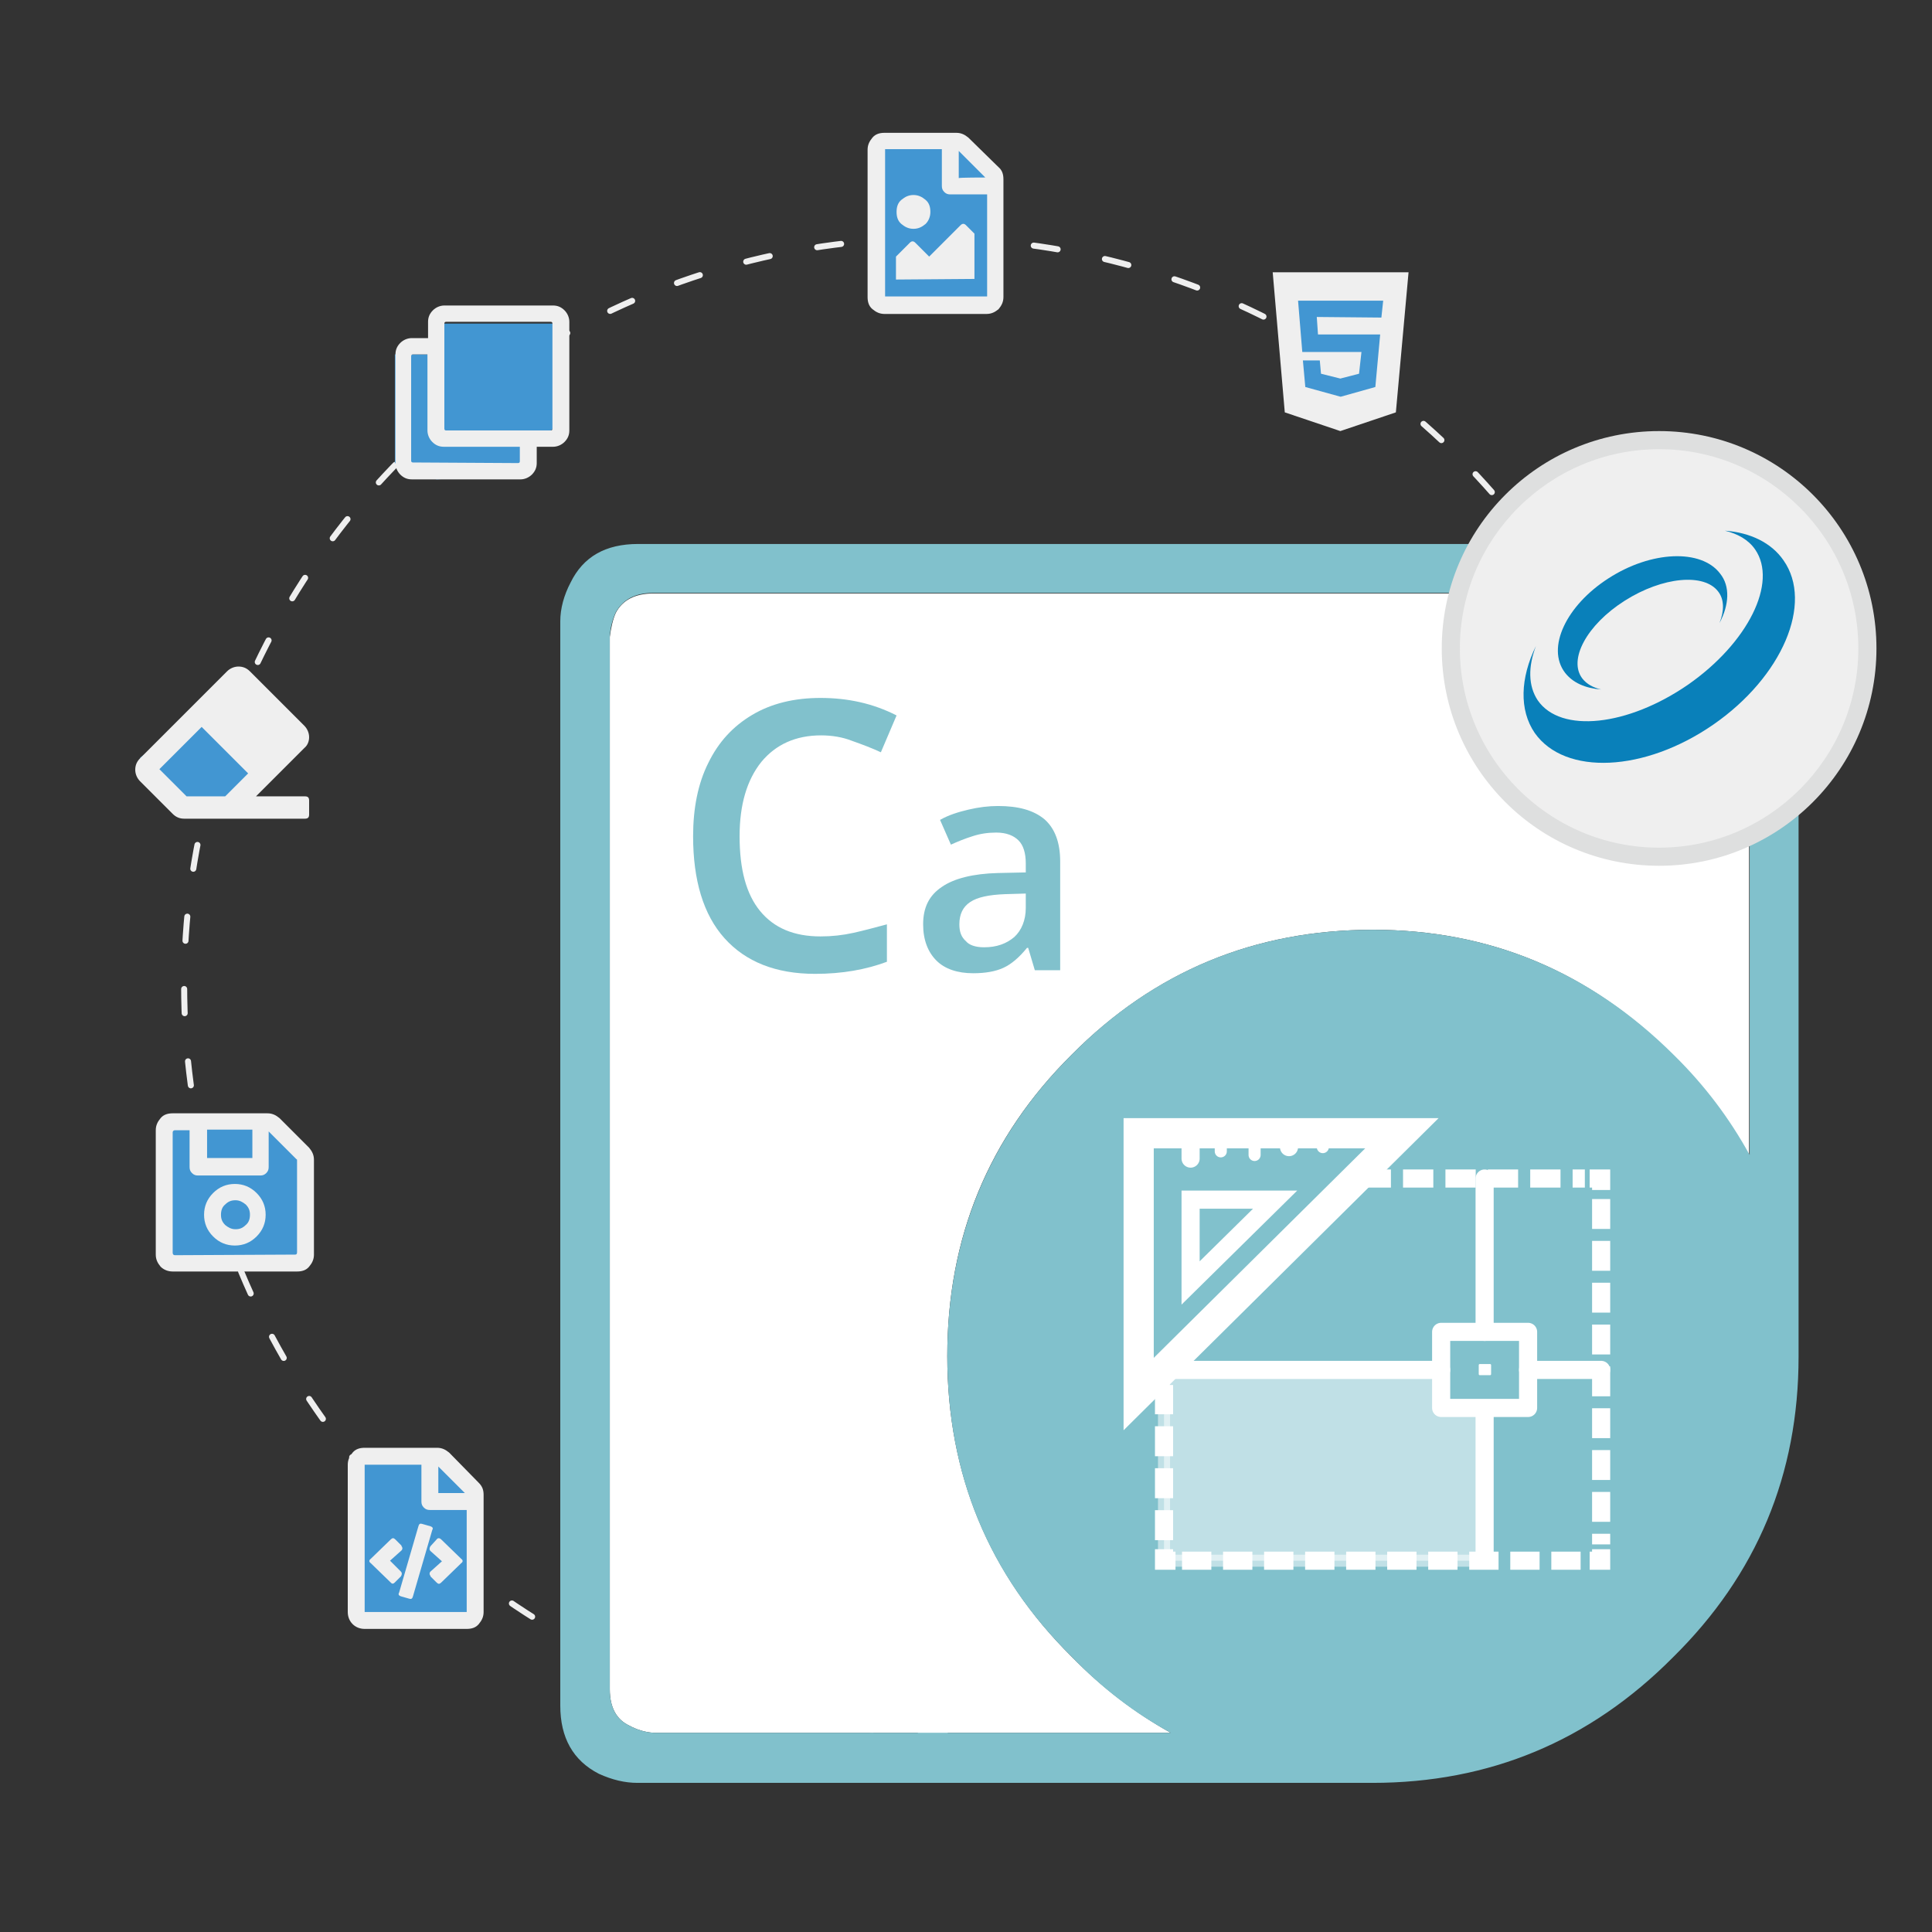 <?xml version="1.0" encoding="utf-8"?>
<!-- Generator: Adobe Illustrator 25.0.1, SVG Export Plug-In . SVG Version: 6.00 Build 0)  -->
<svg version="1.1" id="Layer_1" xmlns="http://www.w3.org/2000/svg" xmlns:xlink="http://www.w3.org/1999/xlink" x="0px" y="0px"
	 viewBox="0 0 320 320" style="enable-background:new 0 0 320 320;" xml:space="preserve">
<rect x="0" y="0" width="320" height="320" fill="#333333" stroke="none"/>
<style type="text/css">
	.st0{fill:none;stroke:#EFEFEF;stroke-linecap:round;stroke-linejoin:round;stroke-miterlimit:10;stroke-dasharray:4,8;}
	.st1{fill-rule:evenodd;clip-rule:evenodd;fill:#FFFFFF;}
	.st2{fill-rule:evenodd;clip-rule:evenodd;fill:#81C1CC;}
	.st3{fill:#81C1CC;}
	.st4{fill:none;stroke:#FFFFFF;stroke-width:3;stroke-miterlimit:10;}
	.st5{fill:none;stroke:#FFFFFF;stroke-width:3;stroke-miterlimit:10;stroke-dasharray:4.854,1.942;}
	.st6{fill:none;stroke:#FFFFFF;stroke-width:3;stroke-miterlimit:10;stroke-dasharray:4.965,1.986;}
	.st7{fill:none;stroke:#FFFFFF;stroke-width:3;stroke-miterlimit:10;stroke-dasharray:5.016,2.006;}
	.st8{fill:none;stroke:#FFFFFF;stroke-width:3;stroke-miterlimit:10;stroke-dasharray:4.95,1.98;}
	.st9{fill:none;stroke:#FFFFFF;stroke-width:3;stroke-linecap:round;stroke-linejoin:round;stroke-miterlimit:10;}
	.st10{fill:#FFFFFF;stroke:#FFFFFF;stroke-width:0.348;stroke-linecap:round;stroke-linejoin:round;stroke-miterlimit:10;}
	.st11{fill:none;stroke:#FFFFFF;stroke-width:5;stroke-miterlimit:10;}
	.st12{fill:none;stroke:#FFFFFF;stroke-width:2;stroke-linecap:round;stroke-linejoin:round;stroke-miterlimit:10;}
	
		.st13{opacity:0.5;fill:#FFFFFF;stroke:#FFFFFF;stroke-width:2;stroke-linecap:round;stroke-linejoin:round;stroke-miterlimit:10;enable-background:new    ;}
	.st14{fill:#EFEFEF;}
	.st15{fill:#DEDFDF;}
	.st16{fill:#4296D2;}
	.st17{fill:#0980BA;}
</style>
<circle class="st0" cx="154.2" cy="163.2" r="123.7"/>
<g id="_x2E_NET">
	<path id="XMLID_8_" class="st1" d="M227.4,154c-19.6,0-36.2,6.9-49.9,20.7c-13.8,13.7-20.6,30.3-20.6,49.9s6.9,36.2,20.6,49.8
		c5.1,5.2,10.5,9.3,16.4,12.6h-85.7c-1.4-0.1-2.7-0.5-4-1.2c-2.1-1-3.2-3-3.2-6V105.5c0.2-1.5,0.5-2.9,1-4c1.1-2.1,3.2-3.2,6.2-3.2
		h174.3l1.2,0.3c1,0.2,1.9,0.4,2.7,0.8c2.2,1,3.3,3.1,3.3,6.2v85.8c-3.2-5.9-7.4-11.4-12.6-16.6C263.3,160.9,246.7,154,227.4,154z"
		/>
	<g>
		<path id="XMLID_2_" class="st2" d="M227.4,154c19.3,0,35.9,6.9,49.8,20.7c5.2,5.1,9.3,10.6,12.6,16.6v-85.8c0-3.1-1.1-5.1-3.3-6.2
			c-0.8-0.3-1.7-0.6-2.7-0.8l-1.2-0.3H108.2c-3,0-5,1.1-6.2,3.2c-0.5,1.1-0.9,2.4-1,4v174.4c0,3,1.1,5,3.2,6c1.3,0.7,2.6,1.1,4,1.2
			h85.7c-5.9-3.2-11.4-7.4-16.4-12.6c-13.8-13.6-20.6-30.2-20.6-49.8s6.9-36.3,20.6-49.9C191.1,160.9,207.8,154,227.4,154z
			 M287.1,90.4c1.9,0.3,3.3,0.8,4.4,1.4c4.3,2.1,6.4,5.8,6.4,11.2v121.7c0,19.5-6.9,36.1-20.8,49.8c-13.8,13.9-30.4,20.8-49.8,20.8
			H105.6c-2.1,0-4.2-0.5-6.4-1.5c-4.3-2.2-6.4-6-6.4-11.3V102.9c0-2.1,0.6-4.3,1.7-6.4c2.1-4.3,5.8-6.4,11.2-6.4h179.5L287.1,90.4z"
			/>
		<g>
			<path class="st3" d="M136,121.8c-4.2,0-7.5,1.5-9.9,4.4c-2.4,3-3.6,7.1-3.6,12.3c0,5.5,1.1,9.6,3.4,12.4c2.3,2.8,5.6,4.2,10,4.2
				c1.9,0,3.7-0.2,5.5-0.6c1.8-0.4,3.6-0.9,5.5-1.4v6.2c-3.5,1.3-7.4,2-11.9,2c-6.5,0-11.5-2-15-5.9s-5.2-9.6-5.2-16.9
				c0-4.6,0.8-8.7,2.5-12.1c1.7-3.5,4.1-6.1,7.3-8s7-2.8,11.3-2.8c4.5,0,8.7,0.9,12.6,2.9l-2.6,6.1c-1.5-0.7-3.1-1.3-4.8-1.9
				C139.6,122.1,137.8,121.8,136,121.8z"/>
			<path class="st3" d="M171.4,160.7l-1.1-3.7h-0.2c-1.3,1.6-2.6,2.7-3.9,3.3c-1.3,0.6-3,0.9-5,0.9c-2.6,0-4.7-0.7-6.1-2.1
				s-2.2-3.4-2.2-6c0-2.8,1-4.8,3.1-6.2c2-1.4,5.2-2.2,9.3-2.3l4.6-0.1V143c0-1.7-0.4-3-1.2-3.8s-2-1.3-3.7-1.3
				c-1.4,0-2.7,0.2-3.9,0.6c-1.3,0.4-2.5,0.9-3.6,1.4l-1.8-4.1c1.4-0.8,3-1.3,4.7-1.7s3.3-0.6,4.9-0.6c3.4,0,5.9,0.7,7.7,2.2
				c1.7,1.5,2.6,3.8,2.6,7v18L171.4,160.7L171.4,160.7z M163,156.9c2.1,0,3.7-0.6,5-1.7c1.2-1.1,1.9-2.8,1.9-4.8V148l-3.4,0.1
				c-2.7,0.1-4.6,0.5-5.8,1.3s-1.8,2-1.8,3.7c0,1.2,0.3,2.1,1.1,2.8C160.5,156.5,161.5,156.9,163,156.9z"/>
		</g>
	</g>
	<g>
		<g>
			<g>
				<polyline class="st4" points="265.2,256.6 265.2,258.5 263.3,258.5 				"/>
				<line class="st5" x1="261.8" y1="258.5" x2="195.4" y2="258.5"/>
				<polyline class="st4" points="194.7,258.5 192.8,258.5 192.8,256.6 				"/>
				<line class="st6" x1="192.8" y1="255.1" x2="192.8" y2="229.4"/>
				<polyline class="st4" points="192.8,228.7 192.8,226.8 194.2,225.4 				"/>
				<polyline class="st7" points="195.2,224.3 211.9,207.9 224.6,195.2 262.5,195.2 				"/>
				<polyline class="st4" points="263.3,195.2 265.2,195.2 265.2,197.1 				"/>
				<line class="st8" x1="265.2" y1="198.6" x2="265.2" y2="255.8"/>
			</g>
		</g>
		<rect x="238.7" y="220.6" class="st9" width="14.4" height="12.6"/>
		<rect x="245.1" y="226.1" class="st10" width="1.7" height="1.5"/>
		<polygon class="st11" points="232.2,187.7 188.6,187.7 188.6,230.9 		"/>
		<polygon class="st4" points="211.2,198.7 197.2,198.7 197.2,212.5 		"/>
		<line class="st9" x1="197.2" y1="187.5" x2="197.2" y2="191.9"/>
		<line class="st12" x1="207.8" y1="187.5" x2="207.8" y2="191.3"/>
		<line class="st9" x1="213.5" y1="188.2" x2="213.5" y2="190"/>
		<line class="st12" x1="219.1" y1="188.2" x2="219.1" y2="190"/>
		<line class="st12" x1="202.2" y1="188.2" x2="202.2" y2="190.7"/>
		<line class="st9" x1="245.9" y1="220.6" x2="245.9" y2="195.2"/>
		<line class="st9" x1="245.9" y1="258.1" x2="245.9" y2="233.4"/>
		<line class="st9" x1="238.7" y1="226.9" x2="192.8" y2="226.9"/>
		<line class="st9" x1="253.1" y1="226.9" x2="265.2" y2="226.9"/>
		<polygon class="st13" points="245.8,258.5 192.8,258.5 192.8,226.9 238.7,226.9 238.7,232.8 245.8,233.1 		"/>
	</g>
</g>
<g>
	<path class="st14" d="M274.8,142c-19,0-34.5-15.5-34.5-34.5S255.8,73,274.8,73s34.5,15.5,34.5,34.5S293.9,142,274.8,142z"/>
	<path class="st15" d="M274.8,74.4c18.2,0,33,14.8,33,33s-14.8,33-33,33s-33-14.8-33-33S256.6,74.4,274.8,74.4 M274.8,71.4
		c-19.9,0-36,16.1-36,36s16.1,36,36,36s36-16.1,36-36S294.7,71.4,274.8,71.4L274.8,71.4z"/>
</g>
<g>
	<g>
		<polygon class="st16" points="212.9,47.1 231.2,48.2 229.8,65.2 222.6,70.2 215.4,66.7 		"/>
		<polygon class="st16" points="159.3,50.4 163.4,50.4 164.8,47.1 165.4,27.7 158.8,23.9 146.3,23.9 145.3,38.1 145.8,50 		"/>
		<polygon class="st16" points="51,191.1 44.9,185.6 28.7,185.3 27.2,187.1 27.2,208.7 50.5,209.1 		"/>
		<polygon class="st16" points="78.8,247.1 72.8,241.1 58.4,240.7 59,268 77.7,268 		"/>
	</g>
	<g>
		<g>
			<path class="st14" d="M210.8,45.1h22.5l-2.1,23.2l-9.2,3.1l-9.2-3.1L210.8,45.1z M228.8,52.6l0.3-2.8H215l0.7,8.5h9.8l-0.4,3.6
				l-3.1,0.8l-3.2-0.8l-0.2-2.2h-2.8l0.4,4.4l5.8,1.6h0.1l5.7-1.6l0.8-8.7h-10.3l-0.2-2.9L228.8,52.6L228.8,52.6z"/>
		</g>
		<g>
			<path class="st14" d="M165.4,27.7c0.6,0.5,0.8,1.2,0.8,2v19.5c0,0.8-0.3,1.4-0.8,2c-0.6,0.5-1.2,0.8-2,0.8h-16.9
				c-0.8,0-1.4-0.3-2-0.8s-0.8-1.2-0.8-2V24.8c0-0.8,0.3-1.4,0.8-2s1.2-0.8,2-0.8h11.9c0.8,0,1.4,0.3,2,0.8L165.4,27.7z M146.6,49.1
				h16.9V32.2h-6.1c-0.4,0-0.7-0.1-1-0.4c-0.3-0.3-0.4-0.6-0.4-1v-6.1h-9.4V49.1L146.6,49.1z M149.3,33.1c0.6-0.5,1.2-0.8,2-0.8
				s1.4,0.3,2,0.8s0.8,1.2,0.8,2s-0.3,1.5-0.8,2c-0.6,0.5-1.2,0.8-2,0.8s-1.4-0.3-2-0.8s-0.8-1.2-0.8-2S148.7,33.6,149.3,33.1z
				 M148.4,46.3v-3.8l2.3-2.3c0.3-0.3,0.6-0.3,0.9,0l2.3,2.3l5.2-5.2c0.3-0.3,0.6-0.3,0.9,0l1.4,1.4v7.5L148.4,46.3L148.4,46.3z
				 M163.2,29.4l-4.4-4.4v4.5C158.8,29.4,163.2,29.4,163.2,29.4z"/>
		</g>
		<g>
			<path class="st14" d="M51.2,190.1c0.5,0.6,0.8,1.2,0.8,2v15.7c0,0.8-0.3,1.4-0.8,2s-1.2,0.8-2,0.8H28.6c-0.8,0-1.5-0.3-2-0.8
				c-0.5-0.6-0.8-1.2-0.8-2v-20.6c0-0.8,0.3-1.4,0.8-2s1.2-0.8,2-0.8h15.7c0.8,0,1.4,0.3,2,0.8L51.2,190.1z M48.9,207.8
				c0.2,0,0.3-0.1,0.3-0.4v-15.2c0-0.1,0-0.2-0.1-0.2l-4.6-4.6v5.9c0,0.4-0.1,0.7-0.4,1c-0.3,0.3-0.6,0.4-1,0.4H32.8
				c-0.4,0-0.7-0.1-1-0.4c-0.3-0.3-0.4-0.6-0.4-1v-6.1H29c-0.2,0-0.4,0.1-0.4,0.4v19.9c0,0.2,0.1,0.4,0.4,0.4L48.9,207.8L48.9,207.8
				z M35.3,197.6c1-1,2.2-1.5,3.6-1.5s2.6,0.5,3.6,1.5s1.5,2.2,1.5,3.6s-0.5,2.6-1.5,3.6s-2.2,1.5-3.6,1.5s-2.6-0.5-3.6-1.5
				s-1.5-2.2-1.5-3.6S34.3,198.6,35.3,197.6z M41.8,187.1h-7.5v4.7h7.5V187.1z M37.3,202.9c0.5,0.4,1,0.7,1.7,0.7s1.2-0.2,1.7-0.7
				c0.5-0.4,0.7-1,0.7-1.7s-0.2-1.2-0.7-1.7c-0.5-0.4-1-0.7-1.7-0.7s-1.2,0.2-1.7,0.7c-0.5,0.4-0.7,1-0.7,1.7S36.8,202.4,37.3,202.9
				z"/>
		</g>
		<g>
			<path class="st14" d="M79.3,245.6c0.6,0.6,0.8,1.2,0.8,2V267c0,0.8-0.3,1.4-0.8,2s-1.2,0.8-2,0.8H60.4c-0.8,0-1.5-0.3-2-0.8
				s-0.8-1.2-0.8-2v-24.4c0-0.8,0.3-1.4,0.8-2s1.2-0.8,2-0.8h12c0.8,0,1.4,0.3,2,0.8L79.3,245.6z M77.3,267v-16.9h-6.1
				c-0.4,0-0.7-0.1-1-0.4c-0.3-0.3-0.4-0.6-0.4-1v-6.1h-9.4V267H77.3z M66.4,260.3c0.2,0.2,0.2,0.5,0,0.8l-1,1
				c-0.1,0.1-0.2,0.2-0.4,0.2c-0.1,0-0.2-0.1-0.3-0.2l-3.3-3.2c-0.3-0.2-0.3-0.5,0-0.7l3.3-3.2c0.3-0.3,0.5-0.3,0.8,0l1,1v0.1
				c0.2,0.2,0.2,0.5,0,0.7l-1.9,1.7L66.4,260.3z M69.9,252.4l1.4,0.4c0.3,0.1,0.5,0.3,0.3,0.6l-3.2,11c-0.1,0.4-0.3,0.5-0.6,0.4
				l-1.4-0.4c-0.3-0.1-0.5-0.3-0.3-0.6l3.2-11C69.4,252.4,69.6,252.3,69.9,252.4z M71.3,256.9c-0.2-0.2-0.2-0.5,0-0.8l1-1.1
				c0.2-0.3,0.5-0.3,0.8,0l3.3,3.2c0.3,0.2,0.3,0.5,0,0.7l-3.3,3.2c-0.3,0.3-0.5,0.3-0.8,0l-1-1V261c-0.2-0.2-0.2-0.5,0-0.7l1.9-1.7
				L71.3,256.9z M72.6,242.9v4.4H77L72.6,242.9z"/>
		</g>
		<g>
			<polygon class="st16" points="28.6,132.8 23.2,125.5 35.5,116.3 44,127.6 38.9,133.7 			"/>
			<g>
				<path class="st14" d="M50.4,123.9l-8,8h8.1c0.5,0,0.7,0.2,0.7,0.7v2.3c0,0.5-0.2,0.7-0.7,0.7h-20c-0.8,0-1.4-0.3-1.9-0.8
					l-5.4-5.4c-0.5-0.5-0.8-1.2-0.8-1.9c0-0.8,0.3-1.4,0.8-1.9l14.4-14.4c0.5-0.5,1.2-0.8,1.9-0.8c0.8,0,1.4,0.3,1.9,0.8l9,9
					c0.5,0.5,0.8,1.2,0.8,1.9C51.2,122.7,51,123.4,50.4,123.9z M33.4,120.4l-7,7l4.5,4.5h6.4l3.8-3.8L33.4,120.4z"/>
			</g>
			<polygon class="st16" points="91.6,71 91.6,53.6 73.5,53.6 70.8,58.7 65.4,58.7 65.4,76.7 72.3,79.4 88.1,78.6 87.5,74.4 			"/>
			<g>
				<path class="st14" d="M91.6,50.6c0.8,0,1.4,0.3,1.9,0.8s0.8,1.2,0.8,1.9v18c0,0.8-0.3,1.4-0.8,1.9S92.3,74,91.6,74h-2.7v2.7
					c0,0.8-0.3,1.4-0.8,1.9s-1.2,0.8-1.9,0.8h-18c-0.8,0-1.4-0.3-1.9-0.8s-0.8-1.2-0.8-1.9v-18c0-0.8,0.3-1.4,0.8-1.9
					s1.2-0.8,1.9-0.8h2.7v-2.7c0-0.8,0.3-1.4,0.8-1.9s1.2-0.8,1.9-0.8C73.6,50.6,91.6,50.6,91.6,50.6z M85.8,76.7
					c0.2,0,0.3-0.1,0.3-0.3V74H73.5c-0.8,0-1.4-0.3-1.9-0.8s-0.8-1.2-0.8-1.9V58.7h-2.4c-0.2,0-0.3,0.1-0.3,0.3v17.3
					c0,0.2,0.1,0.3,0.3,0.3L85.8,76.7L85.8,76.7z M91.2,71.3c0.2,0,0.3-0.1,0.3-0.3V53.6c0-0.2-0.1-0.3-0.3-0.3H73.9
					c-0.2,0-0.3,0.1-0.3,0.3V71c0,0.2,0.1,0.3,0.3,0.3H91.2z"/>
			</g>
		</g>
	</g>
</g>
<g id="Sharepoint">
	<g>
		<path class="st17" d="M295.4,92.8c-2-2.9-5.5-4.6-9.7-4.9c2.1,0.5,3.9,1.5,5,3.1c3.8,5.5-1.2,15.5-11.1,22.4
			c-10,6.9-21.1,8.1-24.9,2.6c-1.6-2.4-1.6-5.6-0.3-9c-2.6,5.3-2.8,10.6-0.2,14.4c5,7.1,18.2,6.5,29.6-1.4S300.4,99.9,295.4,92.8z"
			/>
	</g>
	<g>
		<path class="st17" d="M259.2,111.4c1.3,1.7,3.4,2.6,6,2.8c-1.3-0.3-2.4-0.9-3.1-1.8c-2.4-3.1,0.7-8.9,7-12.9s13.2-4.6,15.5-1.5
			c1,1.3,1,3.2,0.2,5.2c1.6-3,1.8-6.1,0.1-8.2c-3.1-4.1-11.4-3.8-18.5,0.8C259.4,100.3,256.1,107.3,259.2,111.4z"/>
	</g>
</g>
</svg>
